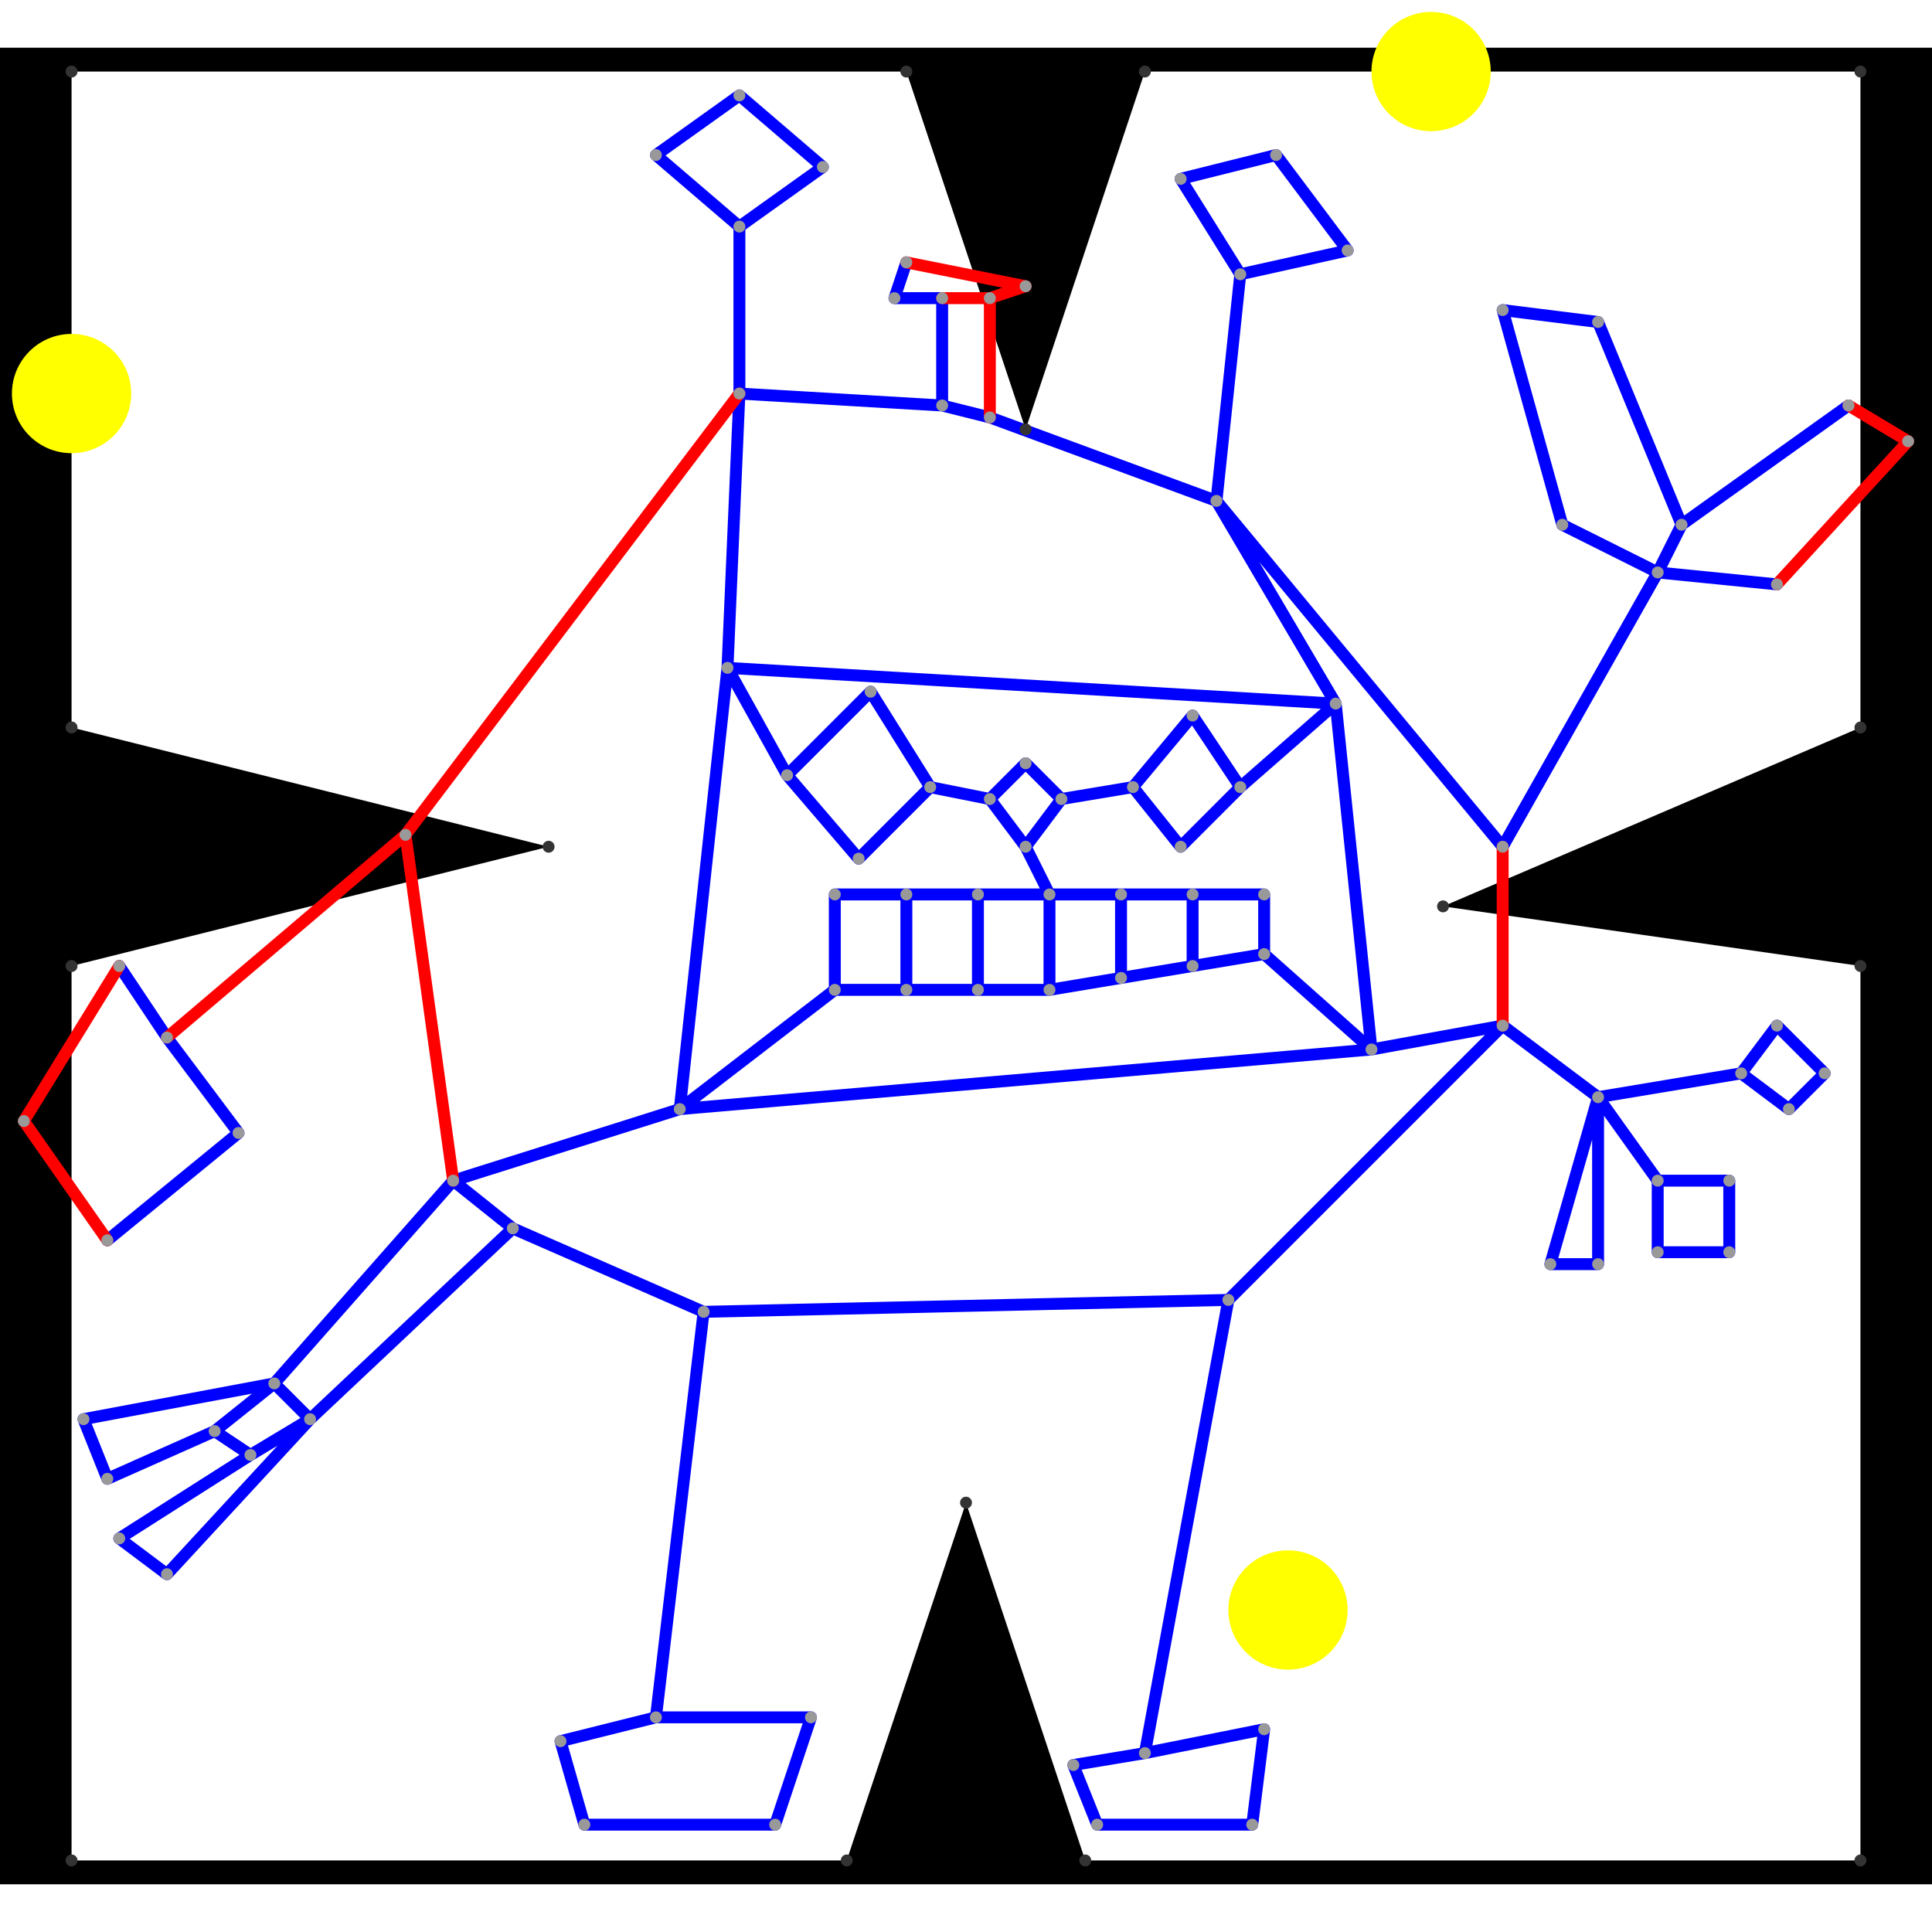 <svg height="500" viewBox="1 3 162 154" width="500" xmlns="http://www.w3.org/2000/svg">
<path class="hole" d="M92 155L157 155L157 80L122 75L157 60L157 5L97 5L87 35L77 5L7 5L7 60L47 70L7 80L7 155L72 155L82 125M1 3L163 3L163 157L1 157" style="fill:#00000066;fill-rule:evenodd;"/>
<circle cx="121" cy="5" fill="#ffff0066" r="5">
<title>
BreakALeg@14
</title>
</circle>
<circle cx="7" cy="32" fill="#ffff0066" r="5">
<title>
SuperFlex@60
</title>
</circle>
<circle cx="109" cy="134" fill="#ffff0066" r="5">
<title>
Globalist@64
</title>
</circle>
<path class="ok" d="M8 118L10 123M8 118L24 115M10 103L21 94M10 123L19 119M11 80L15 86M11 128L15 131M11 128L22 121M15 86L21 94M15 131L27 118M19 119L22 121M19 119L24 115M22 121L27 118M24 115L27 118M24 115L39 98M27 118L44 102M39 98L44 102M39 98L58 92M44 102L60 109M48 145L50 152M48 145L56 143M50 152L66 152M56 12L63 7M56 12L63 18M56 143L60 109M56 143L69 143M58 92L62 55M58 92L71 82M58 92L116 87M60 109L104 108M62 55L63 32M62 55L67 64M62 55L113 58M63 7L70 13M63 18L63 32M63 18L70 13M63 32L80 33M66 152L69 143M67 64L73 71M67 64L74 57M71 74L71 82M71 74L77 74M71 82L77 82M73 71L79 65M74 57L79 65M76 24L77 21M76 24L80 24M77 74L77 82M77 74L83 74M77 82L83 82M79 65L84 66M80 24L80 33M80 33L84 34M83 74L83 82M83 74L89 74M83 82L89 82M84 34L103 41M84 66L87 63M84 66L87 70M87 63L90 66M87 70L89 74M87 70L90 66M89 74L89 82M89 74L95 74M89 82L95 81M90 66L96 65M91 147L93 152M91 147L97 146M93 152L106 152M95 74L95 81M95 74L101 74M95 81L101 80M96 65L100 70M96 65L101 59M97 146L104 108M97 146L107 144M100 14L105 22M100 14L108 12M100 70L105 65M101 59L105 65M101 74L101 80M101 74L107 74M101 80L107 79M103 41L105 22M103 41L113 58M103 41L127 70M104 108L127 85M105 22L114 20M105 65L113 58M106 152L107 144M107 74L107 79M107 79L116 87M108 12L114 20M113 58L116 87M116 87L127 85M127 25L132 43M127 25L135 26M127 70L140 47M127 85L135 91M131 105L135 91M131 105L135 105M132 43L140 47M135 26L142 43M135 91L135 105M135 91L140 98M135 91L147 89M140 47L142 43M140 47L150 48M140 98L140 104M140 98L146 98M140 104L146 104M142 43L156 33M146 98L146 104M147 89L150 85M147 89L151 92M150 85L154 89M151 92L154 89" style="stroke:#0000ff;stroke-linecap:round"/>
<path class="out" d="M3 93L10 103M3 93L11 80M15 86L35 69M35 69L39 98M35 69L63 32M77 21L87 23M80 24L84 24M84 24L84 34M84 24L87 23M127 70L127 85M150 48L161 36M156 33L161 36" style="stroke:#ff0000;stroke-linecap:round"/>
<g fill="#333333">
<circle cx="92" cy="155" r="0.5">
<title>
hole:0
</title>
</circle>
<circle cx="157" cy="155" r="0.5">
<title>
hole:1
</title>
</circle>
<circle cx="157" cy="80" r="0.5">
<title>
hole:2
</title>
</circle>
<circle cx="122" cy="75" r="0.5">
<title>
hole:3
</title>
</circle>
<circle cx="157" cy="60" r="0.5">
<title>
hole:4
</title>
</circle>
<circle cx="157" cy="5" r="0.5">
<title>
hole:5
</title>
</circle>
<circle cx="97" cy="5" r="0.5">
<title>
hole:6
</title>
</circle>
<circle cx="87" cy="35" r="0.5">
<title>
hole:7
</title>
</circle>
<circle cx="77" cy="5" r="0.5">
<title>
hole:8
</title>
</circle>
<circle cx="7" cy="5" r="0.5">
<title>
hole:9
</title>
</circle>
<circle cx="7" cy="60" r="0.5">
<title>
hole:10
</title>
</circle>
<circle cx="47" cy="70" r="0.5">
<title>
hole:11
</title>
</circle>
<circle cx="7" cy="80" r="0.5">
<title>
hole:12
</title>
</circle>
<circle cx="7" cy="155" r="0.5">
<title>
hole:13
</title>
</circle>
<circle cx="72" cy="155" r="0.5">
<title>
hole:14
</title>
</circle>
<circle cx="82" cy="125" r="0.5">
<title>
hole:15
</title>
</circle>
</g>
<g fill="#999999">
<circle cx="3" cy="93" i="0" r="0.5" tabindex="0">
<title>
v:0
</title>
</circle>
<circle cx="8" cy="118" i="1" r="0.5" tabindex="1">
<title>
v:1
</title>
</circle>
<circle cx="10" cy="103" i="2" r="0.5" tabindex="2">
<title>
v:2
</title>
</circle>
<circle cx="10" cy="123" i="3" r="0.5" tabindex="3">
<title>
v:3
</title>
</circle>
<circle cx="11" cy="80" i="4" r="0.5" tabindex="4">
<title>
v:4
</title>
</circle>
<circle cx="11" cy="128" i="5" r="0.5" tabindex="5">
<title>
v:5
</title>
</circle>
<circle cx="15" cy="86" i="6" r="0.5" tabindex="6">
<title>
v:6
</title>
</circle>
<circle cx="15" cy="131" i="7" r="0.5" tabindex="7">
<title>
v:7
</title>
</circle>
<circle cx="19" cy="119" i="8" r="0.5" tabindex="8">
<title>
v:8
</title>
</circle>
<circle cx="21" cy="94" i="9" r="0.5" tabindex="9">
<title>
v:9
</title>
</circle>
<circle cx="22" cy="121" i="10" r="0.5" tabindex="10">
<title>
v:10
</title>
</circle>
<circle cx="24" cy="115" i="11" r="0.5" tabindex="11">
<title>
v:11
</title>
</circle>
<circle cx="27" cy="118" i="12" r="0.5" tabindex="12">
<title>
v:12
</title>
</circle>
<circle cx="35" cy="69" i="13" r="0.5" tabindex="13">
<title>
v:13
</title>
</circle>
<circle cx="39" cy="98" i="14" r="0.5" tabindex="14">
<title>
v:14
</title>
</circle>
<circle cx="44" cy="102" i="15" r="0.5" tabindex="15">
<title>
v:15
</title>
</circle>
<circle cx="48" cy="145" i="16" r="0.5" tabindex="16">
<title>
v:16
</title>
</circle>
<circle cx="50" cy="152" i="17" r="0.5" tabindex="17">
<title>
v:17
</title>
</circle>
<circle cx="56" cy="12" i="18" r="0.5" tabindex="18">
<title>
v:18
</title>
</circle>
<circle cx="56" cy="143" i="19" r="0.5" tabindex="19">
<title>
v:19
</title>
</circle>
<circle cx="58" cy="92" i="20" r="0.5" tabindex="20">
<title>
v:20
</title>
</circle>
<circle cx="60" cy="109" i="21" r="0.5" tabindex="21">
<title>
v:21
</title>
</circle>
<circle cx="62" cy="55" i="22" r="0.5" tabindex="22">
<title>
v:22
</title>
</circle>
<circle cx="63" cy="7" i="23" r="0.5" tabindex="23">
<title>
v:23
</title>
</circle>
<circle cx="63" cy="18" i="24" r="0.5" tabindex="24">
<title>
v:24
</title>
</circle>
<circle cx="63" cy="32" i="25" r="0.5" tabindex="25">
<title>
v:25
</title>
</circle>
<circle cx="66" cy="152" i="26" r="0.5" tabindex="26">
<title>
v:26
</title>
</circle>
<circle cx="67" cy="64" i="27" r="0.5" tabindex="27">
<title>
v:27
</title>
</circle>
<circle cx="69" cy="143" i="28" r="0.5" tabindex="28">
<title>
v:28
</title>
</circle>
<circle cx="70" cy="13" i="29" r="0.5" tabindex="29">
<title>
v:29
</title>
</circle>
<circle cx="71" cy="74" i="30" r="0.5" tabindex="30">
<title>
v:30
</title>
</circle>
<circle cx="71" cy="82" i="31" r="0.5" tabindex="31">
<title>
v:31
</title>
</circle>
<circle cx="73" cy="71" i="32" r="0.5" tabindex="32">
<title>
v:32
</title>
</circle>
<circle cx="74" cy="57" i="33" r="0.5" tabindex="33">
<title>
v:33
</title>
</circle>
<circle cx="76" cy="24" i="34" r="0.5" tabindex="34">
<title>
v:34
</title>
</circle>
<circle cx="77" cy="21" i="35" r="0.5" tabindex="35">
<title>
v:35
</title>
</circle>
<circle cx="77" cy="74" i="36" r="0.5" tabindex="36">
<title>
v:36
</title>
</circle>
<circle cx="77" cy="82" i="37" r="0.5" tabindex="37">
<title>
v:37
</title>
</circle>
<circle cx="79" cy="65" i="38" r="0.5" tabindex="38">
<title>
v:38
</title>
</circle>
<circle cx="80" cy="24" i="39" r="0.5" tabindex="39">
<title>
v:39
</title>
</circle>
<circle cx="80" cy="33" i="40" r="0.5" tabindex="40">
<title>
v:40
</title>
</circle>
<circle cx="83" cy="74" i="41" r="0.5" tabindex="41">
<title>
v:41
</title>
</circle>
<circle cx="83" cy="82" i="42" r="0.5" tabindex="42">
<title>
v:42
</title>
</circle>
<circle cx="84" cy="24" i="43" r="0.5" tabindex="43">
<title>
v:43
</title>
</circle>
<circle cx="84" cy="34" i="44" r="0.5" tabindex="44">
<title>
v:44
</title>
</circle>
<circle cx="84" cy="66" i="45" r="0.5" tabindex="45">
<title>
v:45
</title>
</circle>
<circle cx="87" cy="23" i="46" r="0.5" tabindex="46">
<title>
v:46
</title>
</circle>
<circle cx="87" cy="63" i="47" r="0.5" tabindex="47">
<title>
v:47
</title>
</circle>
<circle cx="87" cy="70" i="48" r="0.5" tabindex="48">
<title>
v:48
</title>
</circle>
<circle cx="89" cy="74" i="49" r="0.5" tabindex="49">
<title>
v:49
</title>
</circle>
<circle cx="89" cy="82" i="50" r="0.5" tabindex="50">
<title>
v:50
</title>
</circle>
<circle cx="90" cy="66" i="51" r="0.5" tabindex="51">
<title>
v:51
</title>
</circle>
<circle cx="91" cy="147" i="52" r="0.5" tabindex="52">
<title>
v:52
</title>
</circle>
<circle cx="93" cy="152" i="53" r="0.5" tabindex="53">
<title>
v:53
</title>
</circle>
<circle cx="95" cy="74" i="54" r="0.5" tabindex="54">
<title>
v:54
</title>
</circle>
<circle cx="95" cy="81" i="55" r="0.5" tabindex="55">
<title>
v:55
</title>
</circle>
<circle cx="96" cy="65" i="56" r="0.5" tabindex="56">
<title>
v:56
</title>
</circle>
<circle cx="97" cy="146" i="57" r="0.5" tabindex="57">
<title>
v:57
</title>
</circle>
<circle cx="100" cy="14" i="58" r="0.5" tabindex="58">
<title>
v:58
</title>
</circle>
<circle cx="100" cy="70" i="59" r="0.5" tabindex="59">
<title>
v:59
</title>
</circle>
<circle cx="101" cy="59" i="60" r="0.5" tabindex="60">
<title>
v:60
</title>
</circle>
<circle cx="101" cy="74" i="61" r="0.5" tabindex="61">
<title>
v:61
</title>
</circle>
<circle cx="101" cy="80" i="62" r="0.5" tabindex="62">
<title>
v:62
</title>
</circle>
<circle cx="103" cy="41" i="63" r="0.5" tabindex="63">
<title>
v:63
</title>
</circle>
<circle cx="104" cy="108" i="64" r="0.5" tabindex="64">
<title>
v:64
</title>
</circle>
<circle cx="105" cy="22" i="65" r="0.5" tabindex="65">
<title>
v:65
</title>
</circle>
<circle cx="105" cy="65" i="66" r="0.5" tabindex="66">
<title>
v:66
</title>
</circle>
<circle cx="106" cy="152" i="67" r="0.5" tabindex="67">
<title>
v:67
</title>
</circle>
<circle cx="107" cy="74" i="68" r="0.5" tabindex="68">
<title>
v:68
</title>
</circle>
<circle cx="107" cy="79" i="69" r="0.5" tabindex="69">
<title>
v:69
</title>
</circle>
<circle cx="107" cy="144" i="70" r="0.5" tabindex="70">
<title>
v:70
</title>
</circle>
<circle cx="108" cy="12" i="71" r="0.5" tabindex="71">
<title>
v:71
</title>
</circle>
<circle cx="113" cy="58" i="72" r="0.5" tabindex="72">
<title>
v:72
</title>
</circle>
<circle cx="114" cy="20" i="73" r="0.5" tabindex="73">
<title>
v:73
</title>
</circle>
<circle cx="116" cy="87" i="74" r="0.5" tabindex="74">
<title>
v:74
</title>
</circle>
<circle cx="127" cy="25" i="75" r="0.5" tabindex="75">
<title>
v:75
</title>
</circle>
<circle cx="127" cy="70" i="76" r="0.5" tabindex="76">
<title>
v:76
</title>
</circle>
<circle cx="127" cy="85" i="77" r="0.5" tabindex="77">
<title>
v:77
</title>
</circle>
<circle cx="131" cy="105" i="78" r="0.5" tabindex="78">
<title>
v:78
</title>
</circle>
<circle cx="132" cy="43" i="79" r="0.5" tabindex="79">
<title>
v:79
</title>
</circle>
<circle cx="135" cy="26" i="80" r="0.5" tabindex="80">
<title>
v:80
</title>
</circle>
<circle cx="135" cy="91" i="81" r="0.5" tabindex="81">
<title>
v:81
</title>
</circle>
<circle cx="135" cy="105" i="82" r="0.5" tabindex="82">
<title>
v:82
</title>
</circle>
<circle cx="140" cy="47" i="83" r="0.5" tabindex="83">
<title>
v:83
</title>
</circle>
<circle cx="140" cy="98" i="84" r="0.5" tabindex="84">
<title>
v:84
</title>
</circle>
<circle cx="140" cy="104" i="85" r="0.5" tabindex="85">
<title>
v:85
</title>
</circle>
<circle cx="142" cy="43" i="86" r="0.5" tabindex="86">
<title>
v:86
</title>
</circle>
<circle cx="146" cy="98" i="87" r="0.5" tabindex="87">
<title>
v:87
</title>
</circle>
<circle cx="146" cy="104" i="88" r="0.5" tabindex="88">
<title>
v:88
</title>
</circle>
<circle cx="147" cy="89" i="89" r="0.5" tabindex="89">
<title>
v:89
</title>
</circle>
<circle cx="150" cy="48" i="90" r="0.5" tabindex="90">
<title>
v:90
</title>
</circle>
<circle cx="150" cy="85" i="91" r="0.5" tabindex="91">
<title>
v:91
</title>
</circle>
<circle cx="151" cy="92" i="92" r="0.5" tabindex="92">
<title>
v:92
</title>
</circle>
<circle cx="154" cy="89" i="93" r="0.5" tabindex="93">
<title>
v:93
</title>
</circle>
<circle cx="156" cy="33" i="94" r="0.5" tabindex="94">
<title>
v:94
</title>
</circle>
<circle cx="161" cy="36" i="95" r="0.5" tabindex="95">
<title>
v:95
</title>
</circle>
</g>
</svg>